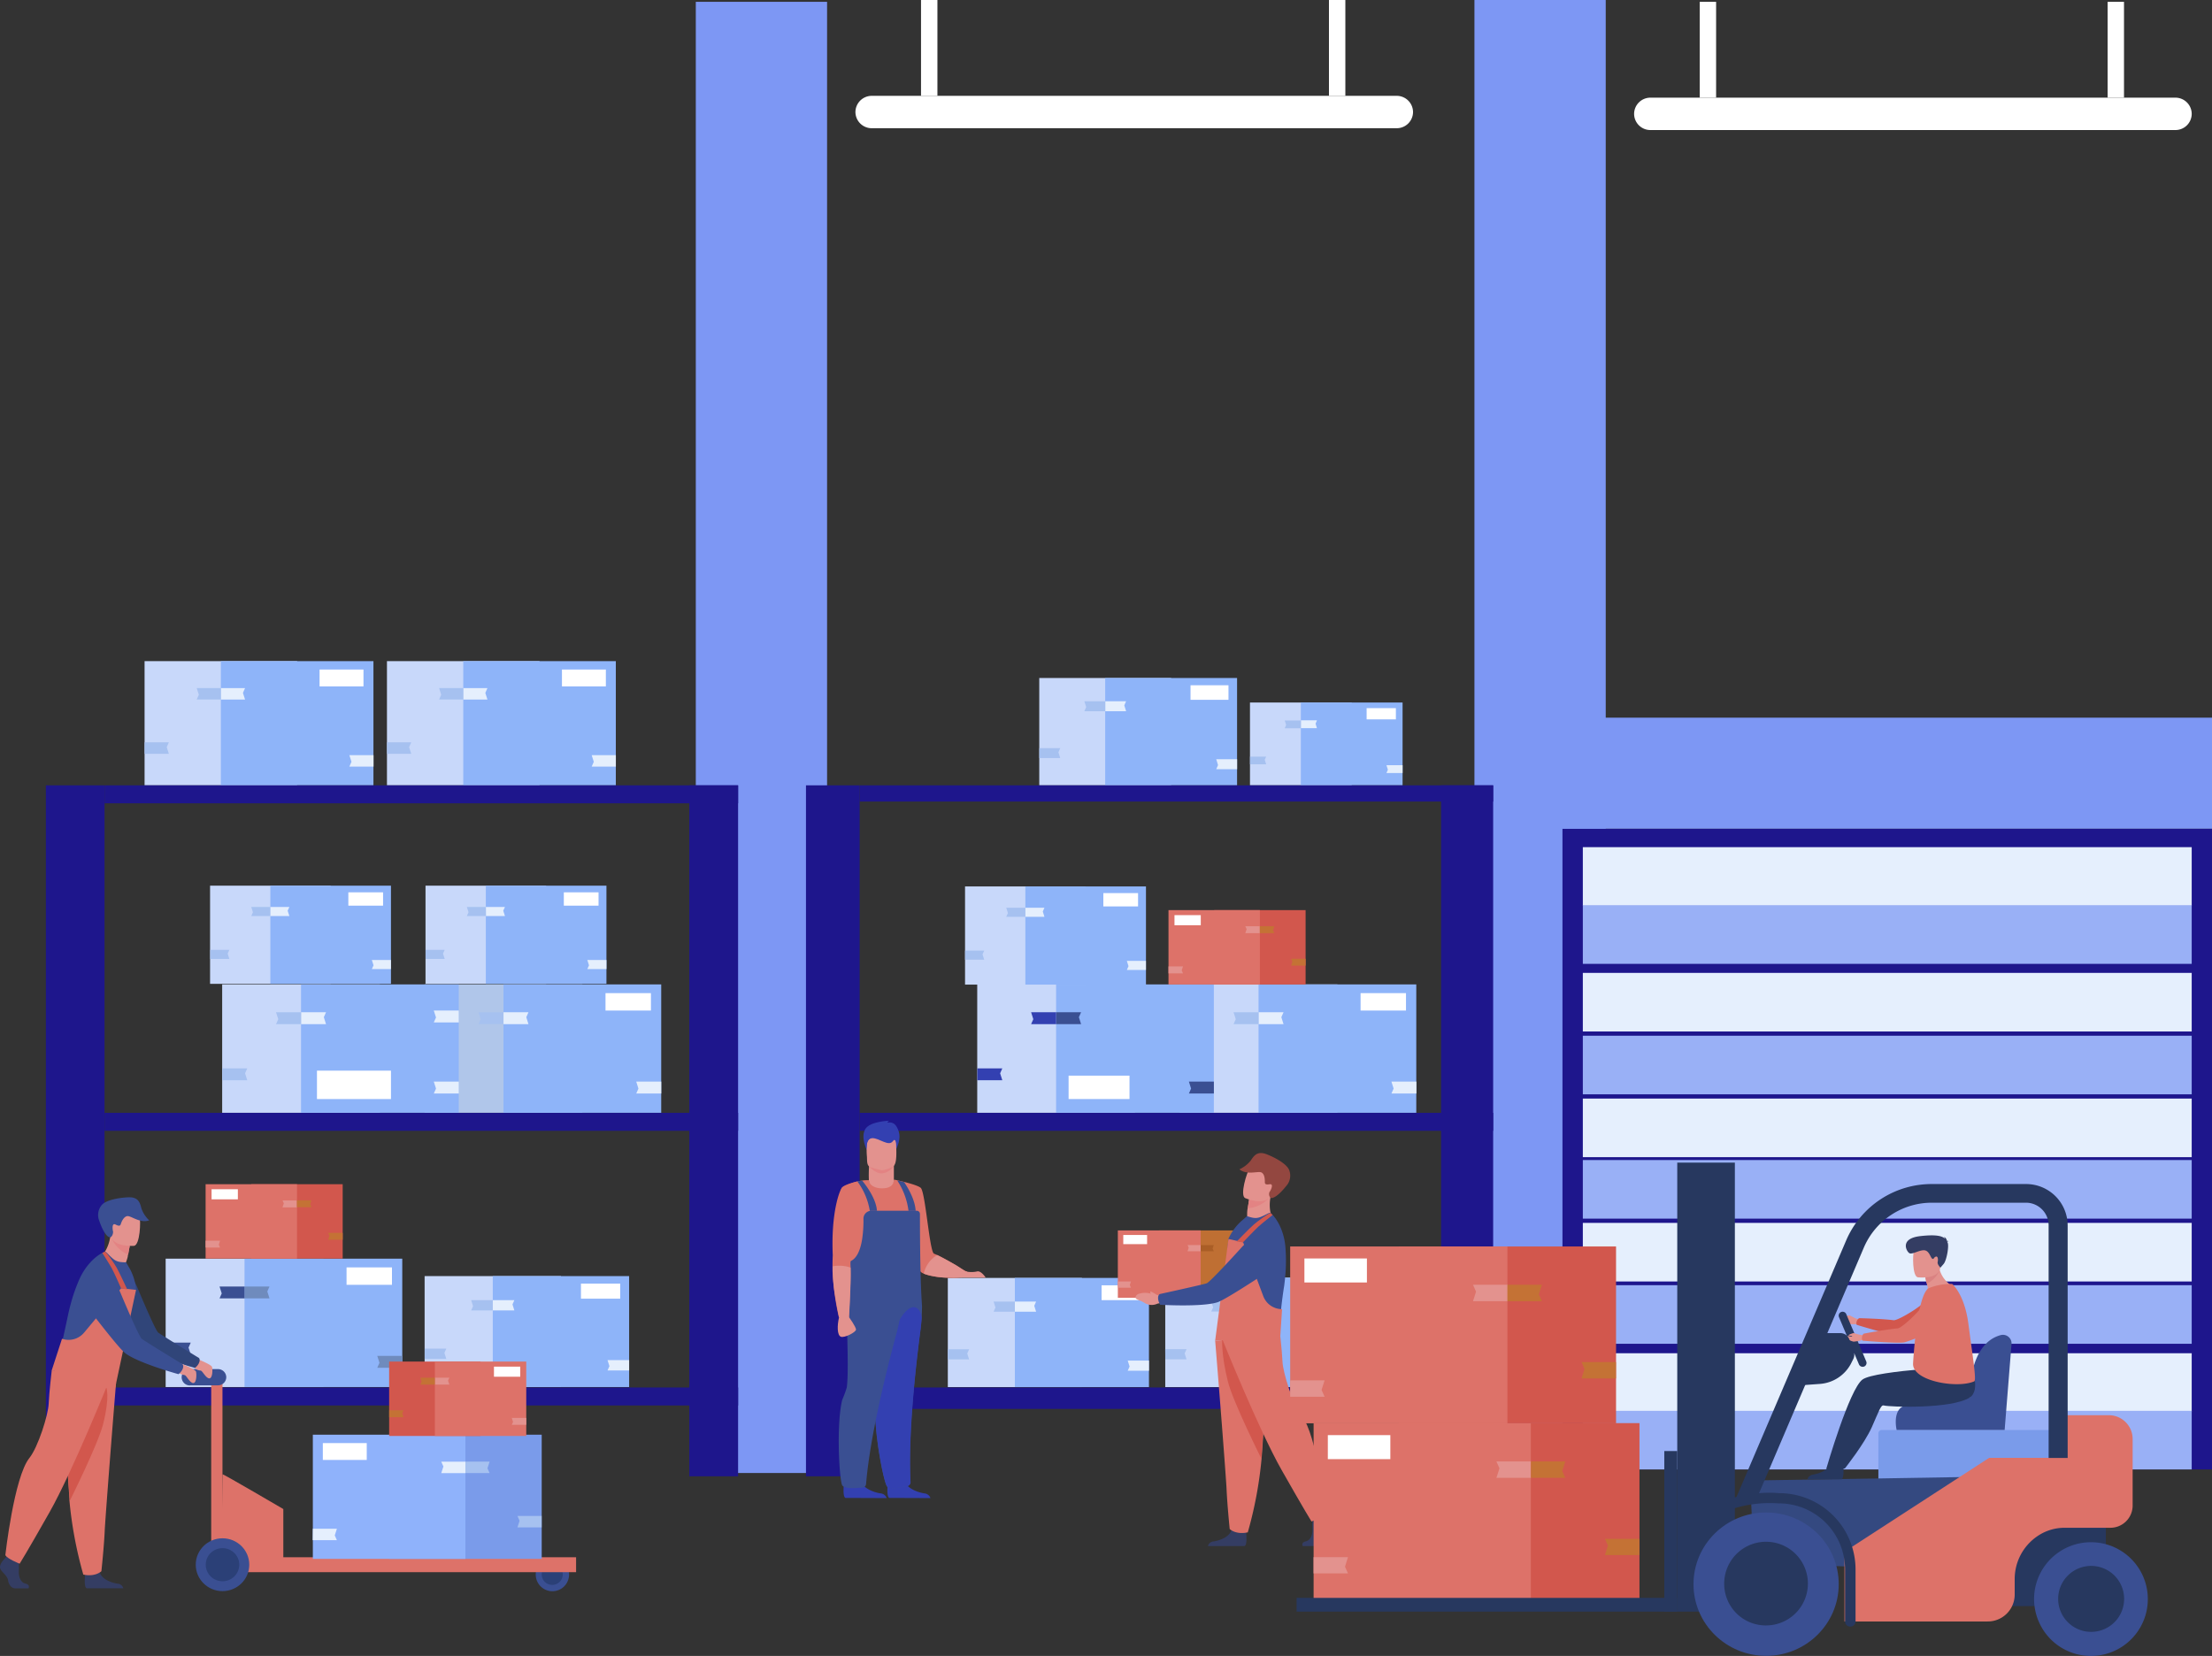 <svg id="_1" data-name=" 1" xmlns="http://www.w3.org/2000/svg" width="673.875" height="504.583" viewBox="0 0 673.875 504.583">
  <rect x="0" y="0" width="673.875" height="504.583" fill="#333333" stroke="none"/>
  <g id="Grupo_54583" data-name="Grupo 54583">
    <rect id="Rectángulo_29462" data-name="Rectángulo 29462" width="39.993" height="448.279" transform="translate(211.972 0.556)" fill="#7d97f4"/>
    <rect id="Rectángulo_29463" data-name="Rectángulo 29463" width="39.993" height="448.835" transform="translate(449.182 0)" fill="#7d97f4"/>
    <g id="Grupo_54547" data-name="Grupo 54547" transform="translate(117.884 201.455)">
      <rect id="Rectángulo_29465" data-name="Rectángulo 29465" width="46.48" height="37.841" fill="#c8d8fa"/>
      <rect id="Rectángulo_29466" data-name="Rectángulo 29466" width="46.48" height="37.841" transform="translate(23.245)" fill="#8eb4f9"/>
      <path id="Trazado_117938" data-name="Trazado 117938" d="M139.18,279.9h7.369l-.65-2.03.65-1.472H139.18Z" transform="translate(-139.15 -251.663)" fill="#a6c1f0"/>
      <path id="Trazado_117939" data-name="Trazado 117939" d="M162.05,263.612h7.369l-.65-2.03.65-1.452H162.05Z" transform="translate(-138.805 -251.908)" fill="#e5effd"/>
      <path id="Trazado_117940" data-name="Trazado 117940" d="M162.159,260.11H154.8l.639,2.03L154.8,263.6h7.359Z" transform="translate(-138.914 -251.908)" fill="#a6c1f0"/>
      <path id="Trazado_117941" data-name="Trazado 117941" d="M207.959,280.25H200.59l.65,2.03-.65,1.462h7.369Z" transform="translate(-138.225 -251.605)" fill="#e5effd"/>
      <rect id="Rectángulo_29467" data-name="Rectángulo 29467" width="13.379" height="5.136" transform="translate(53.311 2.558)" fill="#fff"/>
    </g>
    <g id="Grupo_54548" data-name="Grupo 54548" transform="translate(380.799 214.062)">
      <rect id="Rectángulo_29468" data-name="Rectángulo 29468" width="30.99" height="25.224" fill="#c8d8fa"/>
      <rect id="Rectángulo_29469" data-name="Rectángulo 29469" width="30.99" height="25.224" transform="translate(15.5)" fill="#8eb4f9"/>
      <path id="Trazado_117942" data-name="Trazado 117942" d="M415.33,283.035h4.913l-.436-1.38.436-.964H415.33Z" transform="translate(-415.31 -264.205)" fill="#a6c1f0"/>
      <path id="Trazado_117943" data-name="Trazado 117943" d="M430.58,272.175h4.9l-.416-1.36.426-1.015h-4.9Z" transform="translate(-415.08 -264.369)" fill="#e5effd"/>
      <path id="Trazado_117944" data-name="Trazado 117944" d="M430.653,269.84H425.74l.426,1.36-.426,1.015h4.913Z" transform="translate(-415.153 -264.369)" fill="#a6c1f0"/>
      <path id="Trazado_117945" data-name="Trazado 117945" d="M461.183,283.27H456.27l.436,1.37-.436,1.015h4.913Z" transform="translate(-414.693 -264.167)" fill="#e5effd"/>
      <rect id="Rectángulo_29470" data-name="Rectángulo 29470" width="8.912" height="3.421" transform="translate(35.537 1.715)" fill="#fff"/>
    </g>
    <g id="Grupo_54549" data-name="Grupo 54549" transform="translate(316.605 206.591)">
      <rect id="Rectángulo_29471" data-name="Rectángulo 29471" width="40.176" height="32.705" fill="#c8d8fa"/>
      <rect id="Rectángulo_29472" data-name="Rectángulo 29472" width="40.176" height="32.705" transform="translate(20.088)" fill="#8eb4f9"/>
      <path id="Trazado_117946" data-name="Trazado 117946" d="M348.31,281.175h6.364l-.558-1.766.558-1.259H348.31Z" transform="translate(-348.28 -256.773)" fill="#a6c1f0"/>
      <path id="Trazado_117947" data-name="Trazado 117947" d="M368.08,267.105h6.364l-.558-1.776.558-1.259H368.08Z" transform="translate(-347.982 -256.985)" fill="#e5effd"/>
      <path id="Trazado_117948" data-name="Trazado 117948" d="M368.174,264.07H361.81l.558,1.766-.558,1.269h6.364Z" transform="translate(-348.076 -256.985)" fill="#a6c1f0"/>
      <path id="Trazado_117949" data-name="Trazado 117949" d="M407.754,281.48H401.39l.558,1.766-.558,1.269h6.364Z" transform="translate(-347.48 -256.723)" fill="#e5effd"/>
      <rect id="Rectángulo_29473" data-name="Rectángulo 29473" width="11.562" height="4.436" transform="translate(46.084 2.213)" fill="#fff"/>
    </g>
    <g id="Grupo_54550" data-name="Grupo 54550" transform="translate(44.043 201.455)">
      <rect id="Rectángulo_29474" data-name="Rectángulo 29474" width="46.48" height="37.841" fill="#c8d8fa"/>
      <rect id="Rectángulo_29475" data-name="Rectángulo 29475" width="46.48" height="37.841" transform="translate(23.245)" fill="#8eb4f9"/>
      <path id="Trazado_117950" data-name="Trazado 117950" d="M58.31,279.9h7.369l-.65-2.03.65-1.472H58.31Z" transform="translate(-58.28 -251.663)" fill="#a6c1f0"/>
      <path id="Trazado_117951" data-name="Trazado 117951" d="M81.18,263.612h7.369l-.65-2.03.65-1.452H81.18Z" transform="translate(-57.935 -251.908)" fill="#e5effd"/>
      <path id="Trazado_117952" data-name="Trazado 117952" d="M81.289,260.11H73.92l.66,2.03-.66,1.462h7.369Z" transform="translate(-58.044 -251.908)" fill="#a6c1f0"/>
      <path id="Trazado_117953" data-name="Trazado 117953" d="M127.109,280.25H119.74l.65,2.03-.65,1.462h7.369Z" transform="translate(-57.354 -251.605)" fill="#e5effd"/>
      <rect id="Rectángulo_29476" data-name="Rectángulo 29476" width="13.379" height="5.136" transform="translate(53.311 2.558)" fill="#fff"/>
    </g>
    <rect id="Rectángulo_29477" data-name="Rectángulo 29477" width="197.876" height="195.236" transform="translate(475.998 252.513)" fill="#1e168c"/>
    <g id="Grupo_54551" data-name="Grupo 54551" transform="translate(482.201 258.137)">
      <rect id="Rectángulo_29478" data-name="Rectángulo 29478" width="185.492" height="17.855" fill="#e5effd"/>
      <rect id="Rectángulo_29479" data-name="Rectángulo 29479" width="185.492" height="17.855" transform="translate(0 38.309)" fill="#e5effd"/>
      <rect id="Rectángulo_29480" data-name="Rectángulo 29480" width="185.492" height="17.855" transform="translate(0 17.703)" fill="#99b0f6"/>
      <rect id="Rectángulo_29481" data-name="Rectángulo 29481" width="185.492" height="17.855" transform="translate(0 76.606)" fill="#e5effd"/>
      <rect id="Rectángulo_29482" data-name="Rectángulo 29482" width="185.492" height="17.855" transform="translate(0 57.457)" fill="#99b0f6"/>
      <rect id="Rectángulo_29483" data-name="Rectángulo 29483" width="185.492" height="17.855" transform="translate(0 114.487)" fill="#e5effd"/>
      <rect id="Rectángulo_29484" data-name="Rectángulo 29484" width="185.492" height="17.855" transform="translate(0 95.338)" fill="#99b0f6"/>
      <rect id="Rectángulo_29485" data-name="Rectángulo 29485" width="185.492" height="17.855" transform="translate(0 133.471)" fill="#99b0f6"/>
      <rect id="Rectángulo_29486" data-name="Rectángulo 29486" width="185.492" height="17.855" transform="translate(0 154.207)" fill="#e5effd"/>
      <rect id="Rectángulo_29487" data-name="Rectángulo 29487" width="185.492" height="17.855" transform="translate(0 171.757)" fill="#99b0f6"/>
    </g>
    <rect id="Rectángulo_29488" data-name="Rectángulo 29488" width="197.876" height="33.832" transform="translate(475.999 218.68)" fill="#7d97f4"/>
    <g id="Grupo_54559" data-name="Grupo 54559" transform="translate(13.976 239.296)">
      <rect id="Rectángulo_29489" data-name="Rectángulo 29489" width="17.875" height="210.544" fill="#1e168c"/>
      <rect id="Rectángulo_29490" data-name="Rectángulo 29490" width="14.861" height="210.544" transform="translate(196.019)" fill="#1e168c"/>
      <rect id="Rectángulo_29491" data-name="Rectángulo 29491" width="193.004" height="5.481" transform="translate(17.885)" fill="#1e168c"/>
      <rect id="Rectángulo_29492" data-name="Rectángulo 29492" width="193.004" height="5.481" transform="translate(17.885 99.791)" fill="#1e168c"/>
      <rect id="Rectángulo_29493" data-name="Rectángulo 29493" width="193.004" height="5.481" transform="translate(17.885 183.483)" fill="#1e168c"/>
      <g id="Grupo_54552" data-name="Grupo 54552" transform="translate(115.382 60.66)">
        <rect id="Rectángulo_29494" data-name="Rectángulo 29494" width="48.053" height="39.12" fill="#b0c6ea"/>
        <rect id="Rectángulo_29495" data-name="Rectángulo 29495" width="48.053" height="39.12" transform="translate(24.027)" fill="#8eb4f9"/>
        <path id="Trazado_117954" data-name="Trazado 117954" d="M142.35,377.894h7.623l-.67-2.111.67-1.512H142.35Z" transform="translate(-142.33 -348.69)" fill="#a6c1f0"/>
        <path id="Trazado_117955" data-name="Trazado 117955" d="M166,361.054h7.613l-.67-2.121.67-1.5H166Z" transform="translate(-141.973 -348.944)" fill="#e5effd"/>
        <path id="Trazado_117956" data-name="Trazado 117956" d="M166.113,357.43H158.5l.67,2.111-.67,1.512h7.613Z" transform="translate(-142.086 -348.944)" fill="#a6c1f0"/>
        <path id="Trazado_117957" data-name="Trazado 117957" d="M213.463,378.25H205.84l.67,2.121-.67,1.512h7.623Z" transform="translate(-141.373 -348.631)" fill="#e5effd"/>
        <rect id="Rectángulo_29496" data-name="Rectángulo 29496" width="13.835" height="5.309" transform="translate(55.108 2.659)" fill="#fff"/>
      </g>
      <g id="Grupo_54553" data-name="Grupo 54553" transform="translate(53.707 60.66)">
        <rect id="Rectángulo_29497" data-name="Rectángulo 29497" width="48.053" height="39.12" fill="#c8d8fa"/>
        <rect id="Rectángulo_29498" data-name="Rectángulo 29498" width="48.053" height="39.12" transform="translate(24.027)" fill="#8eb4f9"/>
        <path id="Trazado_117958" data-name="Trazado 117958" d="M81.6,377.894h7.613l-.67-2.111.67-1.512H81.6Z" transform="translate(-81.57 -348.69)" fill="#a6c1f0"/>
        <path id="Trazado_117959" data-name="Trazado 117959" d="M105.24,361.054h7.613l-.67-2.121.67-1.5H105.24Z" transform="translate(-81.213 -348.944)" fill="#e5effd"/>
        <path id="Trazado_117960" data-name="Trazado 117960" d="M105.353,357.43H97.74l.67,2.111-.67,1.512h7.613Z" transform="translate(-81.326 -348.944)" fill="#a6c1f0"/>
        <path id="Trazado_117961" data-name="Trazado 117961" d="M152.7,378.25H145.08l.68,2.121-.68,1.512H152.7Z" transform="translate(-80.613 -348.631)" fill="#e5effd"/>
        <path id="Trazado_117962" data-name="Trazado 117962" d="M152.7,356.92H145.08l.68,2.111-.68,1.512H152.7Z" transform="translate(-80.613 -348.952)" fill="#e5effd"/>
        <rect id="Rectángulo_29499" data-name="Rectángulo 29499" width="22.545" height="8.658" transform="translate(28.878 26.28)" fill="#fff"/>
      </g>
      <g id="Grupo_54554" data-name="Grupo 54554" transform="translate(115.382 149.539)">
        <rect id="Rectángulo_29500" data-name="Rectángulo 29500" width="41.536" height="33.812" fill="#c8d8fa"/>
        <rect id="Rectángulo_29501" data-name="Rectángulo 29501" width="41.536" height="33.812" transform="translate(20.768)" fill="#8eb4f9"/>
        <path id="Trazado_117963" data-name="Trazado 117963" d="M142.35,461.547h6.588l-.579-1.837.579-1.3H142.35Z" transform="translate(-142.33 -436.302)" fill="#a6c1f0"/>
        <path id="Trazado_117964" data-name="Trazado 117964" d="M162.79,446.987h6.578l-.579-1.827.579-1.309H162.79Z" transform="translate(-142.022 -436.521)" fill="#e5effd"/>
        <path id="Trazado_117965" data-name="Trazado 117965" d="M162.888,443.85H156.3l.579,1.837-.579,1.3h6.588Z" transform="translate(-142.12 -436.521)" fill="#a6c1f0"/>
        <path id="Trazado_117966" data-name="Trazado 117966" d="M203.808,461.86H197.22l.589,1.827L197.22,465h6.588Z" transform="translate(-141.503 -436.25)" fill="#e5effd"/>
        <rect id="Rectángulo_29502" data-name="Rectángulo 29502" width="11.957" height="4.588" transform="translate(47.627 2.294)" fill="#fff"/>
      </g>
      <g id="Grupo_54555" data-name="Grupo 54555" transform="translate(36.491 144.23)">
        <rect id="Rectángulo_29503" data-name="Rectángulo 29503" width="48.053" height="39.12" fill="#c8d8fa"/>
        <rect id="Rectángulo_29504" data-name="Rectángulo 29504" width="48.053" height="39.12" transform="translate(24.027)" fill="#8eb4f9"/>
        <path id="Trazado_117967" data-name="Trazado 117967" d="M64.63,460.224h7.623l-.67-2.111.67-1.512H64.63Z" transform="translate(-64.61 -431.02)" fill="#3a4f92"/>
        <path id="Trazado_117968" data-name="Trazado 117968" d="M88.28,443.384h7.613l-.67-2.121.67-1.5H88.28Z" transform="translate(-64.254 -431.274)" fill="#6f8bbd"/>
        <path id="Trazado_117969" data-name="Trazado 117969" d="M88.393,439.76H80.78l.67,2.111-.67,1.512h7.613Z" transform="translate(-64.366 -431.274)" fill="#3a4f92"/>
        <path id="Trazado_117970" data-name="Trazado 117970" d="M135.743,460.58H128.12l.67,2.121-.67,1.512h7.623Z" transform="translate(-63.653 -430.961)" fill="#6f8bbd"/>
        <rect id="Rectángulo_29505" data-name="Rectángulo 29505" width="13.835" height="5.309" transform="translate(55.108 2.659)" fill="#fff"/>
      </g>
      <g id="Grupo_54556" data-name="Grupo 54556" transform="translate(50.022 30.574)">
        <rect id="Rectángulo_29506" data-name="Rectángulo 29506" width="36.745" height="29.914" fill="#c8d8fa"/>
        <rect id="Rectángulo_29507" data-name="Rectángulo 29507" width="36.745" height="29.914" transform="translate(18.362)" fill="#8eb4f9"/>
        <path id="Trazado_117971" data-name="Trazado 117971" d="M78,341.461h5.816l-.518-1.614.518-1.157H78Z" transform="translate(-77.939 -319.14)" fill="#a6c1f0"/>
        <path id="Trazado_117972" data-name="Trazado 117972" d="M96,328.591h5.826l-.518-1.624.518-1.147H96Z" transform="translate(-77.668 -319.334)" fill="#e5effd"/>
        <path id="Trazado_117973" data-name="Trazado 117973" d="M96.086,325.82H90.3l.508,1.614-.508,1.157h5.786Z" transform="translate(-77.754 -319.334)" fill="#a6c1f0"/>
        <path id="Trazado_117974" data-name="Trazado 117974" d="M132.316,341.74H126.49l.518,1.624-.518,1.147h5.826Z" transform="translate(-77.209 -319.094)" fill="#e5effd"/>
        <rect id="Rectángulo_29508" data-name="Rectángulo 29508" width="10.577" height="4.06" transform="translate(42.125 2.03)" fill="#fff"/>
      </g>
      <g id="Grupo_54557" data-name="Grupo 54557" transform="translate(115.656 30.574)">
        <rect id="Rectángulo_29509" data-name="Rectángulo 29509" width="36.745" height="29.914" fill="#c8d8fa"/>
        <rect id="Rectángulo_29510" data-name="Rectángulo 29510" width="36.745" height="29.914" transform="translate(18.373)" fill="#8eb4f9"/>
        <path id="Trazado_117975" data-name="Trazado 117975" d="M142.62,341.461h5.826l-.518-1.614.518-1.157H142.62Z" transform="translate(-142.6 -319.14)" fill="#a6c1f0"/>
        <path id="Trazado_117976" data-name="Trazado 117976" d="M160.7,328.591h5.826l-.518-1.624.518-1.147H160.7Z" transform="translate(-142.327 -319.334)" fill="#e5effd"/>
        <path id="Trazado_117977" data-name="Trazado 117977" d="M160.786,325.82H155l.518,1.614L155,328.591h5.826Z" transform="translate(-142.413 -319.334)" fill="#a6c1f0"/>
        <path id="Trazado_117978" data-name="Trazado 117978" d="M196.986,341.74H191.16l.518,1.624-.518,1.147h5.826Z" transform="translate(-141.869 -319.094)" fill="#e5effd"/>
        <rect id="Rectángulo_29511" data-name="Rectángulo 29511" width="10.577" height="4.06" transform="translate(42.135 2.03)" fill="#fff"/>
      </g>
      <g id="Grupo_54558" data-name="Grupo 54558" transform="translate(48.662 121.543)">
        <rect id="Rectángulo_29512" data-name="Rectángulo 29512" width="27.843" height="22.666" transform="translate(13.916)" fill="#d2574d"/>
        <rect id="Rectángulo_29513" data-name="Rectángulo 29513" width="27.843" height="22.666" fill="#dd7269"/>
        <path id="Trazado_117979" data-name="Trazado 117979" d="M117.8,425.751H113.39l.386-1.228-.386-.873H117.8Z" transform="translate(-76.046 -408.83)" fill="#c47235"/>
        <path id="Trazado_117980" data-name="Trazado 117980" d="M104.065,416.031H99.68l.4-1.228-.4-.873h4.385Z" transform="translate(-76.252 -408.977)" fill="#e3928e"/>
        <path id="Trazado_117981" data-name="Trazado 117981" d="M104,413.89h4.416l-.355,1.228.4.873H104Z" transform="translate(-76.187 -408.977)" fill="#c47235"/>
        <path id="Trazado_117982" data-name="Trazado 117982" d="M76.6,426h4.405l-.386,1.218.386.883H76.6Z" transform="translate(-76.6 -408.795)" fill="#e3928e"/>
        <rect id="Rectángulo_29514" data-name="Rectángulo 29514" width="8.009" height="3.076" transform="translate(1.817 1.533)" fill="#fff"/>
      </g>
    </g>
    <g id="Grupo_54566" data-name="Grupo 54566" transform="translate(245.536 239.296)">
      <rect id="Rectángulo_29517" data-name="Rectángulo 29517" width="16.353" height="210.544" fill="#1e168c"/>
      <rect id="Rectángulo_29518" data-name="Rectángulo 29518" width="15.865" height="210.544" transform="translate(193.481)" fill="#1e168c"/>
      <rect id="Rectángulo_29519" data-name="Rectángulo 29519" width="193.004" height="4.943" transform="translate(16.353)" fill="#1e168c"/>
      <rect id="Rectángulo_29520" data-name="Rectángulo 29520" width="193.004" height="5.481" transform="translate(16.353 99.791)" fill="#1e168c"/>
      <rect id="Rectángulo_29521" data-name="Rectángulo 29521" width="193.004" height="6.527" transform="translate(16.353 183.483)" fill="#1e168c"/>
      <g id="Grupo_54560" data-name="Grupo 54560" transform="translate(113.849 60.66)">
        <rect id="Rectángulo_29522" data-name="Rectángulo 29522" width="48.053" height="39.12" fill="#c8d8fa"/>
        <rect id="Rectángulo_29523" data-name="Rectángulo 29523" width="48.053" height="39.12" transform="translate(24.026)" fill="#8eb4f9"/>
        <path id="Trazado_117983" data-name="Trazado 117983" d="M391,377.894h7.613l-.67-2.111.67-1.512H391Z" transform="translate(-390.949 -348.69)" fill="#a6c1f0"/>
        <path id="Trazado_117984" data-name="Trazado 117984" d="M414.62,361.054h7.613l-.67-2.121.67-1.5H414.62Z" transform="translate(-390.594 -348.944)" fill="#e5effd"/>
        <path id="Trazado_117985" data-name="Trazado 117985" d="M414.733,357.43H407.12l.67,2.111-.67,1.512h7.613Z" transform="translate(-390.706 -348.944)" fill="#a6c1f0"/>
        <path id="Trazado_117986" data-name="Trazado 117986" d="M462.113,378.25H454.5l.67,2.121-.67,1.512h7.613Z" transform="translate(-389.993 -348.631)" fill="#e5effd"/>
        <rect id="Rectángulo_29524" data-name="Rectángulo 29524" width="13.835" height="5.309" transform="translate(55.108 2.659)" fill="#fff"/>
      </g>
      <g id="Grupo_54561" data-name="Grupo 54561" transform="translate(52.174 60.66)">
        <rect id="Rectángulo_29525" data-name="Rectángulo 29525" width="48.053" height="39.12" fill="#c8d8fa"/>
        <rect id="Rectángulo_29526" data-name="Rectángulo 29526" width="48.053" height="39.12" transform="translate(24.026)" fill="#8eb4f9"/>
        <path id="Trazado_117987" data-name="Trazado 117987" d="M330.22,377.894h7.613l-.67-2.111.67-1.512H330.22Z" transform="translate(-330.19 -348.69)" fill="#3340b1"/>
        <path id="Trazado_117988" data-name="Trazado 117988" d="M353.86,361.054h7.613l-.67-2.121.67-1.5H353.86Z" transform="translate(-329.834 -348.944)" fill="#3a4f92"/>
        <path id="Trazado_117989" data-name="Trazado 117989" d="M353.973,357.43H346.36l.67,2.111-.67,1.512h7.613Z" transform="translate(-329.946 -348.944)" fill="#3340b1"/>
        <path id="Trazado_117990" data-name="Trazado 117990" d="M401.323,378.25H393.71l.67,2.121-.67,1.512h7.613Z" transform="translate(-329.233 -348.631)" fill="#3a4f92"/>
        <rect id="Rectángulo_29527" data-name="Rectángulo 29527" width="18.555" height="7.126" transform="translate(27.833 27.803)" fill="#fff"/>
      </g>
      <g id="Grupo_54562" data-name="Grupo 54562" transform="translate(43.211 150.097)">
        <rect id="Rectángulo_29528" data-name="Rectángulo 29528" width="40.856" height="33.264" fill="#c8d8fa"/>
        <rect id="Rectángulo_29529" data-name="Rectángulo 29529" width="40.856" height="33.264" transform="translate(20.423)" fill="#8eb4f9"/>
        <path id="Trazado_117991" data-name="Trazado 117991" d="M321.38,461.686h6.476l-.579-1.8.579-1.289H321.38Z" transform="translate(-321.36 -436.857)" fill="#a6c1f0"/>
        <path id="Trazado_117992" data-name="Trazado 117992" d="M341.48,447.366h6.476l-.568-1.8.568-1.289H341.48Z" transform="translate(-321.057 -437.073)" fill="#e5effd"/>
        <path id="Trazado_117993" data-name="Trazado 117993" d="M341.576,444.28H335.1l.568,1.8-.568,1.289h6.476Z" transform="translate(-321.153 -437.073)" fill="#a6c1f0"/>
        <path id="Trazado_117994" data-name="Trazado 117994" d="M381.826,462H375.35l.579,1.8-.579,1.289h6.476Z" transform="translate(-320.547 -436.806)" fill="#e5effd"/>
        <rect id="Rectángulo_29530" data-name="Rectángulo 29530" width="11.754" height="4.517" transform="translate(46.845 2.253)" fill="#fff"/>
      </g>
      <g id="Grupo_54563" data-name="Grupo 54563" transform="translate(109.444 150.016)">
        <rect id="Rectángulo_29531" data-name="Rectángulo 29531" width="40.958" height="33.345" transform="translate(0.01)" fill="#c8d8fa"/>
        <rect id="Rectángulo_29532" data-name="Rectángulo 29532" width="40.958" height="33.345" transform="translate(20.484)" fill="#8eb4f9"/>
        <path id="Trazado_117995" data-name="Trazado 117995" d="M386.64,461.666H393.1l-.568-1.807.568-1.289H386.61Z" transform="translate(-386.61 -436.777)" fill="#a6c1f0"/>
        <path id="Trazado_117996" data-name="Trazado 117996" d="M406.79,447.306h6.486l-.568-1.8.568-1.3H406.79Z" transform="translate(-386.306 -436.993)" fill="#e5effd"/>
        <path id="Trazado_117997" data-name="Trazado 117997" d="M406.886,444.22h-6.5l.619,1.807-.579,1.289h6.5Z" transform="translate(-386.402 -436.993)" fill="#a6c1f0"/>
        <path id="Trazado_117998" data-name="Trazado 117998" d="M447.236,462h-6.5l.579,1.8-.579,1.289h6.5Z" transform="translate(-385.795 -436.725)" fill="#e5effd"/>
        <rect id="Rectángulo_29533" data-name="Rectángulo 29533" width="11.785" height="4.527" transform="translate(46.977 2.264)" fill="#fff"/>
      </g>
      <g id="Grupo_54564" data-name="Grupo 54564" transform="translate(48.459 30.807)">
        <rect id="Rectángulo_29534" data-name="Rectángulo 29534" width="36.745" height="29.914" fill="#c8d8fa"/>
        <rect id="Rectángulo_29535" data-name="Rectángulo 29535" width="36.745" height="29.914" transform="translate(18.373)" fill="#8eb4f9"/>
        <path id="Trazado_117999" data-name="Trazado 117999" d="M326.55,341.691h5.826l-.518-1.614.518-1.157H326.55Z" transform="translate(-326.53 -319.37)" fill="#a6c1f0"/>
        <path id="Trazado_118000" data-name="Trazado 118000" d="M344.63,328.821h5.816l-.508-1.614.508-1.157H344.63Z" transform="translate(-326.257 -319.564)" fill="#e5effd"/>
        <path id="Trazado_118001" data-name="Trazado 118001" d="M344.716,326.05H338.89l.518,1.614-.518,1.157h5.826Z" transform="translate(-326.344 -319.564)" fill="#a6c1f0"/>
        <path id="Trazado_118002" data-name="Trazado 118002" d="M380.906,342H375.09l.508,1.614-.508,1.157h5.816Z" transform="translate(-325.799 -319.324)" fill="#e5effd"/>
        <rect id="Rectángulo_29536" data-name="Rectángulo 29536" width="10.577" height="4.06" transform="translate(42.135 2.03)" fill="#fff"/>
      </g>
      <g id="Grupo_54565" data-name="Grupo 54565" transform="translate(110.439 38.024)">
        <rect id="Rectángulo_29537" data-name="Rectángulo 29537" width="27.843" height="22.666" transform="translate(13.927)" fill="#d2574d"/>
        <rect id="Rectángulo_29538" data-name="Rectángulo 29538" width="27.843" height="22.666" fill="#dd7269"/>
        <path id="Trazado_118003" data-name="Trazado 118003" d="M428.8,343.461H424.38l.4-1.218-.4-.873H428.8Z" transform="translate(-387.036 -326.55)" fill="#c47235"/>
        <path id="Trazado_118004" data-name="Trazado 118004" d="M415.066,333.711H410.65l.4-1.228-.4-.873h4.416Z" transform="translate(-387.243 -326.697)" fill="#e3928e"/>
        <path id="Trazado_118005" data-name="Trazado 118005" d="M415,331.61h4.405l-.386,1.218.386.883H415Z" transform="translate(-387.177 -326.697)" fill="#c47235"/>
        <path id="Trazado_118006" data-name="Trazado 118006" d="M387.59,343.67h4.416l-.386,1.228.386.883H387.59Z" transform="translate(-387.59 -326.515)" fill="#e3928e"/>
        <rect id="Rectángulo_29539" data-name="Rectángulo 29539" width="8.009" height="3.076" transform="translate(1.827 1.533)" fill="#fff"/>
      </g>
    </g>
    <g id="P297LW" transform="translate(253.616 341.493)">
      <g id="Grupo_54567" data-name="Grupo 54567">
        <path id="Trazado_118007" data-name="Trazado 118007" d="M291.834,398.821s-1.868-3.9-.4-6.293,7.278-2.538,7.278-2.538-.508.274-.528.518,1.665-.65,2.832,1.38,1.106,3.908-.132,6.71S291.834,398.821,291.834,398.821Z" transform="translate(-281.438 -389.99)" fill="#3340b1"/>
        <path id="Trazado_118008" data-name="Trazado 118008" d="M320.941,437.442a33.245,33.245,0,0,1-9.775-.477,11.167,11.167,0,0,1-1.979-.609,3.045,3.045,0,0,1-1.441-1.076,38.9,38.9,0,0,1-2.03-5.908C303.37,421.2,300,407.65,300,407.65s6.74,1.36,8.171,2.517,2.69,19.581,4.06,20.068c.2.071.538.223,1.015.436h.071l.873.436c2.781,1.411,6.831,4.06,7.867,4.527S322.575,437.077,320.941,437.442Z" transform="translate(-281.301 -389.724)" fill="#dd7269"/>
        <path id="Trazado_118009" data-name="Trazado 118009" d="M308.228,418.154a4.772,4.772,0,0,0-.091-.934c-.873-4.72-7.785-9.45-7.907-9.45h0c0,.721-1.147,2.03-2.923,2.162-2.1.142-4.679-.893-4.679-2.091,0,0-1.2,0-1.594.051a17.094,17.094,0,0,0-6.476,2.162c-1.36,1.015.558,7.461,1.756,12.018a17.651,17.651,0,0,1,.822,4.233c0,.335-.345,5.014-.629,9.257-.233,3.492-.436,6.689-.447,6.882,0,.4,2.03,1.786,5.339,2.832a24.265,24.265,0,0,0,2.659.67,28.482,28.482,0,0,0,5.8.568,12.413,12.413,0,0,0,1.969-.1C306.614,445.946,308.259,440.546,308.228,418.154Z" transform="translate(-281.54 -389.722)" fill="#dd7269"/>
        <path id="Trazado_118010" data-name="Trazado 118010" d="M320.816,437.1c-.173,0-.386.061-.68.1a35.4,35.4,0,0,1-4.06,0,22.949,22.949,0,0,1-7.106-1.218,8.831,8.831,0,0,1,4.06-5.654c1.228.6,3.187,1.614,4.943,2.6h0c1.878,1.015,3.228,2.172,3.8,2.345C322.785,435.629,322.44,436.745,320.816,437.1Z" transform="translate(-281.166 -389.382)" fill="#e3928e"/>
        <path id="Trazado_118011" data-name="Trazado 118011" d="M292.49,407.7a39.064,39.064,0,0,1,.233-5.867l7.39,1.188v4.7h0s.193,2.3-2.67,2.639S292.409,409.473,292.49,407.7Z" transform="translate(-281.414 -389.812)" fill="#e3928e"/>
        <path id="Trazado_118012" data-name="Trazado 118012" d="M298.6,503.317c-.934-.558-.386-4.75-.386-4.75s4.365-3.421,4.943-.792,4.121,3.827,6.09,4.152a2.182,2.182,0,0,1,1.939,1.441Z" transform="translate(-281.33 -388.382)" fill="#3340b1"/>
        <path id="Trazado_118013" data-name="Trazado 118013" d="M285.438,503.317c-.934-.558-.386-4.75-.386-4.75s4.365-3.421,4.954-.792,4.111,3.827,6.09,4.152a2.182,2.182,0,0,1,1.939,1.441Z" transform="translate(-281.528 -388.382)" fill="#3340b1"/>
        <path id="Trazado_118014" data-name="Trazado 118014" d="M286,442.275c0,.4,1.979,1.787,5.339,2.842l.832.244h0c.315,3.624,1.157,8.74,1.929,13.683h0c.2,1.289.386,2.558.568,3.786a76.434,76.434,0,0,1,.853,8.344h0a36.843,36.843,0,0,1-.883,3.979c0,.335-.071.711-.091,1.086a41.481,41.481,0,0,0,.071,5.268c.548,8.395,2.791,19.154,3.593,19.611,1.594.914,4.5,0,5.979-.213a1.218,1.218,0,0,0,1.066-1.218c-.721-13.947,1.35-33.375,2.893-45.312l.122-.914c.183-1.411.3-2.72.386-3.908s.1-2.03.122-2.8v-.731c0-.741-.6-5.644-.629-28.056h0a.954.954,0,0,0-.954-.944H293.349a2.4,2.4,0,0,0-2.406,2.385h0a38.3,38.3,0,0,1-.416,6.375c-.508,3.116-1.614,6.019-3.878,6.72h0l-.162.386h0c0,.568-.051,1.137-.071,1.726v.355a.68.68,0,0,0,0,.2v.964a3.28,3.28,0,0,1,0,.467,5.7,5.7,0,0,1-.051.924,1.44,1.44,0,0,1,0,.294c0,.406-.051.8-.081,1.218v1.046a1.9,1.9,0,0,1-.051.518,8.575,8.575,0,0,0-.233,1.675Z" transform="translate(-281.512 -389.583)" fill="#3a4f92"/>
        <path id="Trazado_118015" data-name="Trazado 118015" d="M294.532,481.1c.548,8.395,2.8,19.154,3.6,19.611,1.594.914,4.487,0,5.969-.213a1.208,1.208,0,0,0,1.066-1.218c-.711-13.947,1.36-33.365,2.9-45.312l.122-.914c.183-1.411.3-2.72.386-3.908-.741-4.73-4.893-4.984-8.658,4.8.467,3.248-4.487,14.607-4.487,16.8h0a34.083,34.083,0,0,1-.883,3.979c0,.335-.071.711-.091,1.1a42.949,42.949,0,0,0,.071,5.238Z" transform="translate(-281.385 -389.147)" fill="#3340b1"/>
        <path id="Trazado_118016" data-name="Trazado 118016" d="M285.917,470.467a34.009,34.009,0,0,1-1.4,3.827c-1.908,7.562-.853,25.488.091,26.2,1.462,1.117,4.456.589,5.948.568a1.218,1.218,0,0,0,1.218-1.066c1.177-14.282,6.029-33.893,9.136-45.434a53.245,53.245,0,0,0,1.8-10.09s-14.576-8.821-16.15-4.009C285.155,444.725,286.8,462.986,285.917,470.467Z" transform="translate(-281.55 -389.251)" fill="#3a4f92"/>
        <path id="Trazado_118017" data-name="Trazado 118017" d="M290.461,407.93s4.3,4.943,4.548,9.257h-2.182a20.392,20.392,0,0,0-3.786-8.963Z" transform="translate(-281.466 -389.72)" fill="#3a4f92"/>
        <path id="Trazado_118018" data-name="Trazado 118018" d="M301,407.92a21.641,21.641,0,0,1,3.441,9.268h2.182c-.183-3.39-2.314-6.994-3.512-8.76h0A20.824,20.824,0,0,0,301,407.92Z" transform="translate(-281.286 -389.72)" fill="#3a4f92"/>
        <path id="Trazado_118019" data-name="Trazado 118019" d="M287.082,434.449c.112,5.075-.528,15.145-.528,15.145h-3.045a80.186,80.186,0,0,1-1.929-14.14v-1.37c0-2.121.081-3.35.081-3.35-.579-12.871,2.03-19.763,2.852-20.7s4.578-1.817,4.578-1.817a50.354,50.354,0,0,1,1.746,6.415c.5,2.862-3.969,14.881-3.786,18.992A7.238,7.238,0,0,1,287.082,434.449Z" transform="translate(-281.578 -389.715)" fill="#dd7269"/>
        <path id="Trazado_118020" data-name="Trazado 118020" d="M286.949,442.453c-.142,3.644-.335,6.75-.335,6.75h-3.045c-.528-2.527-.914-4.74-1.218-6.628a53.019,53.019,0,0,1-.721-7.491V433.7a10.7,10.7,0,0,1,5.451.386C287.172,436.332,287.081,439.56,286.949,442.453Z" transform="translate(-281.577 -389.334)" fill="#e3928e"/>
        <path id="Trazado_118021" data-name="Trazado 118021" d="M288.723,452.743c0,.812-3.573,2.67-4.659,2.182s-1.127-3.319-.508-5.938,3.045,0,3.045,0S288.682,451.9,288.723,452.743Z" transform="translate(-281.555 -389.119)" fill="#e3928e"/>
        <path id="Trazado_118022" data-name="Trazado 118022" d="M327.674,437.129H320l1.715-1.878a8.059,8.059,0,0,0,3.268,0C326.253,434.855,327.674,437.129,327.674,437.129Z" transform="translate(-281 -389.309)" fill="#e3928e"/>
        <path id="Trazado_118023" data-name="Trazado 118023" d="M292.55,403.7s1.837,2.132,3.786,2.142a4.771,4.771,0,0,0,3.766-2.314Z" transform="translate(-281.413 -389.786)" fill="#e38383"/>
        <path id="Trazado_118024" data-name="Trazado 118024" d="M299.92,403.846a10.059,10.059,0,0,1-3.431,1.177,26.874,26.874,0,0,1-3.695-1.015c-.883-.528-.822-1.594-.873-3.045a21.712,21.712,0,0,1,0-4.141c.233-1.208,1.015-1.9,3.177-2.091,4-.335,5.664.65,5.735,1.969v1.015C301.006,401.8,300.681,403.258,299.92,403.846Z" transform="translate(-281.424 -389.92)" fill="#e3928e"/>
        <path id="Trazado_118025" data-name="Trazado 118025" d="M291.829,398.778s-.335-3.522,1.776-3.522,4.933,2.649,6.192.954,1.086,2.335,1.086,2.335l.132-5.41-8.12-.3-1.7,1.249Z" transform="translate(-281.433 -389.947)" fill="#3340b1"/>
      </g>
    </g>
    <g id="Grupo_54569" data-name="Grupo 54569" transform="translate(260.599)">
      <path id="Trazado_118027" data-name="Trazado 118027" d="M458.026,62.666H298.154a4.964,4.964,0,0,1-5-4.933h0a4.974,4.974,0,0,1,5-4.933H458.026a4.974,4.974,0,0,1,5,4.933h0a4.964,4.964,0,0,1-5,4.933Z" transform="translate(-293.15 -23.597)" fill="#fff"/>
      <rect id="Rectángulo_29544" data-name="Rectángulo 29544" width="4.994" height="29.203" transform="translate(19.987)" fill="#fff"/>
      <rect id="Rectángulo_29545" data-name="Rectángulo 29545" width="4.994" height="29.203" transform="translate(144.261)" fill="#fff"/>
    </g>
    <g id="Grupo_54570" data-name="Grupo 54570" transform="translate(497.823 0.556)">
      <path id="Trazado_118028" data-name="Trazado 118028" d="M698.727,62.666H538.844a4.953,4.953,0,0,1-4.994-4.933h0a4.964,4.964,0,0,1,4.994-4.933H698.727a4.964,4.964,0,0,1,4.994,4.933h0a4.954,4.954,0,0,1-4.994,4.933Z" transform="translate(-533.85 -23.597)" fill="#fff"/>
      <rect id="Rectángulo_29546" data-name="Rectángulo 29546" width="4.994" height="29.203" transform="translate(19.987)" fill="#fff"/>
      <rect id="Rectángulo_29547" data-name="Rectángulo 29547" width="4.994" height="29.203" transform="translate(144.25)" fill="#fff"/>
    </g>
    <g id="Grupo_54572" data-name="Grupo 54572" transform="translate(340.546 351.344)">
      <g id="Grupo_54571" data-name="Grupo 54571" transform="translate(0 23.574)">
        <rect id="Rectángulo_29548" data-name="Rectángulo 29548" width="25.234" height="20.535" transform="translate(12.617)" fill="#bf6f33"/>
        <rect id="Rectángulo_29549" data-name="Rectángulo 29549" width="25.234" height="20.535" fill="#dd7269"/>
        <path id="Trazado_118029" data-name="Trazado 118029" d="M411,438.028h-4l.345-1.106L407,436.13h3.989Z" transform="translate(-373.168 -422.721)" fill="#aa5e26"/>
        <path id="Trazado_118030" data-name="Trazado 118030" d="M398.589,429.208h-4l.355-1.106-.355-.792h4Z" transform="translate(-373.355 -422.854)" fill="#e3928e"/>
        <path id="Trazado_118031" data-name="Trazado 118031" d="M398.53,427.31h4l-.355,1.106.355.792h-4Z" transform="translate(-373.296 -422.854)" fill="#aa5e26"/>
        <path id="Trazado_118032" data-name="Trazado 118032" d="M373.67,438.24h4l-.355,1.106.355.8h-4Z" transform="translate(-373.67 -422.689)" fill="#e3928e"/>
        <rect id="Rectángulo_29550" data-name="Rectángulo 29550" width="7.258" height="2.791" transform="translate(1.655 1.391)" fill="#fff"/>
      </g>
      <path id="Trazado_118033" data-name="Trazado 118033" d="M385.5,442.306c-.609-.386-2.03-1.249-2.03-1.015a.944.944,0,0,0,.213.65,5.938,5.938,0,0,0-3.614,0,1.451,1.451,0,0,0-.944.67.64.64,0,0,0,.1.9.517.517,0,0,0,.162.091c1.015.579.721.223,2.152,1.015a4.131,4.131,0,0,0,4.131.335l1.36-.274.081-2.233S386.288,442.407,385.5,442.306Z" transform="translate(-373.59 -399.07)" fill="#e3928e"/>
      <path id="Trazado_118034" data-name="Trazado 118034" d="M420.357,419.819s-3.878,3.126-7.623.822a12.342,12.342,0,0,1-.193-3.766,3.147,3.147,0,0,1,.1-.538c.3-1.726.426-2.71.426-2.71h0c.2,0,6.649-1.36,6.608-1.157C418.692,417.119,420.357,419.819,420.357,419.819Z" transform="translate(-373.086 -399.504)" fill="#e3928e"/>
      <path id="Trazado_118035" data-name="Trazado 118035" d="M418.862,413.451a9.613,9.613,0,0,1-6.222,2.873c.3-1.726.426-2.71.426-2.71h0C413.239,413.6,419.1,413.177,418.862,413.451Z" transform="translate(-373.083 -399.49)" fill="#e38383"/>
      <path id="Trazado_118036" data-name="Trazado 118036" d="M411.869,413.366s6.435,2.812,8.12-1.177,3.695-6.3-.335-8.273-5.5-.771-6.395.416S410.235,412.533,411.869,413.366Z" transform="translate(-373.104 -399.648)" fill="#e3928e"/>
      <path id="Trazado_118037" data-name="Trazado 118037" d="M419.59,413.322c.081.081,1.441.782,5.207-4.06a4.71,4.71,0,0,0,.538-4.344c-.68-1.807-4.01-3.735-6.862-4.842s-3.878.406-4.893,1.939a9.338,9.338,0,0,1-3.431,2.639c2.284,1.878,5.735.436,6.74.964s1.015,2.253,1.015,2.8,0,1.015,1.452.782.254,2.03-.051,2.4A1.766,1.766,0,0,0,419.59,413.322Z" transform="translate(-373.121 -399.696)" fill="#934740"/>
      <path id="Trazado_118038" data-name="Trazado 118038" d="M429.162,517.83h4.152c.873,0,1.837-.853,2.081-2.426s2.03-2.436,2.416-3.725-1.594-3.106-1.594-3.106l-.345-.416-.335-.436-3.289.761s-.081.771-.132,1.756a20.875,20.875,0,0,0,0,2.253c.1,1.715-.487,3.563-2.03,3.9S429.162,517.83,429.162,517.83Z" transform="translate(-372.836 -398.069)" fill="#343d63"/>
      <path id="Trazado_118039" data-name="Trazado 118039" d="M400.7,517.769h10.993a.876.876,0,0,0,.233-.061c.741-.365.508-3.137.416-4.06a.528.528,0,0,0,0-.254s-3.867-3.045-4.4-.721a.739.739,0,0,1-.061.213h0c-.67,2.193-3.674,3.187-5.41,3.461A1.929,1.929,0,0,0,400.7,517.769Z" transform="translate(-373.263 -398.007)" fill="#343d63"/>
      <path id="Trazado_118040" data-name="Trazado 118040" d="M402.88,456.015s.589,7.237,1.279,15.936c.944,11.805,2.03,26.321,2.182,29.071.193,4.771.964,12.4.964,12.4s1.837,1.817,5.512,1.015a122.937,122.937,0,0,0,4.2-22.433,5.189,5.189,0,0,1,.051-.558c.863-11.744,2.223-36.451,2.223-36.451Z" transform="translate(-373.23 -398.863)" fill="#dd7269"/>
      <path id="Trazado_118041" data-name="Trazado 118041" d="M405,455.537s-.386,4.517,1.736,12.983c1.553,6.212,10.222,23.529,10.222,23.529v-.568c.873-11.744,2.223-36.441,2.223-36.441Z" transform="translate(-373.199 -398.862)" fill="#d2574d"/>
      <path id="Trazado_118042" data-name="Trazado 118042" d="M405,455.58s11.074,27.539,18.058,39.851,9.136,15.744,9.136,15.744,3.989-1.573,4.355-2.649c0,0-2.67-23.763-7.329-29.559-2.629-3.279-5.725-13.1-5.867-16.535s-.944-10.242-.944-10.242Z" transform="translate(-373.198 -398.905)" fill="#dd7269"/>
      <path id="Trazado_118043" data-name="Trazado 118043" d="M404.48,455.563c1.553.091,17.906-.518,17.906-1.421a132.919,132.919,0,0,1,1.512-14.383c.142-1.147.264-2.284.355-3.411a51.672,51.672,0,0,0,0-8.313c-.406-4.75-2.457-8.577-4.527-10.364-.284-.233-1.289.528-2.974,1.208s-2.8.173-4.2-.213l-1.807,1.563a16.648,16.648,0,0,0-3.867,5.349S404.348,455.563,404.48,455.563Z" transform="translate(-373.206 -399.426)" fill="#3a4f92"/>
      <path id="Trazado_118044" data-name="Trazado 118044" d="M406.93,425.49l4.466,1.015,6.151,16.434a6.091,6.091,0,0,0,5.715,3.928h0l-.538,8.12L402.88,456.46Z" transform="translate(-373.23 -399.307)" fill="#dd7269"/>
      <path id="Trazado_118045" data-name="Trazado 118045" d="M385.77,443.8c-.142-1.289.518-1.523.518-1.523s13.2-2.883,14.282-3.279,10.374-10.658,10.374-10.658,3.532-4.253,6.588-3.461a5.9,5.9,0,0,1,1.746,10.526c-4.4,2.913-13.267,8.658-15.368,9.359-4.7,1.553-17.51.782-17.51.782A4.059,4.059,0,0,1,385.77,443.8Z" transform="translate(-373.488 -399.318)" fill="#3a4f92"/>
      <path id="Trazado_118046" data-name="Trazado 118046" d="M415.917,421.872c1.015-.954,4.375-3.573,4.375-3.573l-.629-.6c-.447-.1-3.888,2.456-5.075,3.471-1.391,1.218-5.228,5.187-5.228,5.187l1.888.274S414.709,423,415.917,421.872Z" transform="translate(-373.132 -399.425)" fill="#d2574d"/>
    </g>
    <g id="Grupo_54575" data-name="Grupo 54575" transform="translate(393.048 354.262)">
      <path id="Rectángulo_29551" data-name="Rectángulo 29551" d="M653.093,501.66h34.441A1.553,1.553,0,0,1,689.1,503.2V534.67a1.553,1.553,0,0,1-1.563,1.543H653.093a1.553,1.553,0,0,1-1.563-1.543V503.2a1.553,1.553,0,0,1,1.563-1.543Z" transform="translate(-440.61 -401.078)" fill="#27385f"/>
      <path id="Trazado_118047" data-name="Trazado 118047" d="M614.007,451.089a16.238,16.238,0,0,1-2.893-.081c-.487-.193-1.817-1.015-1.634-1.858.122-.548,1.127.335,1.533.162s-.832-.284-.893-.487,1.015-.315,1.4-.376,1.512.822,2.4,1.015S614.007,451.089,614.007,451.089Z" transform="translate(-441.244 -401.879)" fill="#e3928e"/>
      <path id="Trazado_118048" data-name="Trazado 118048" d="M645.279,448.621s-3.329,3.715-7.369,4.253S627.9,454.59,626.054,454.6s-12.292-3.187-12.292-3.187a1.411,1.411,0,0,1,0-1.015,1.807,1.807,0,0,1,.741-1.015s7.166.173,10.506.629c1.38.193,10.831-5.38,12.333-8.74C637.96,439.983,645.279,448.621,645.279,448.621Z" transform="translate(-441.181 -401.989)" fill="#d2574d"/>
      <g id="Grupo_54573" data-name="Grupo 54573" transform="translate(7.126 79.378)">
        <rect id="Rectángulo_29552" data-name="Rectángulo 29552" width="66.182" height="53.879" transform="translate(33.101)" fill="#d2574d"/>
        <rect id="Rectángulo_29553" data-name="Rectángulo 29553" width="66.182" height="53.879" transform="translate(0.01)" fill="#dd7269"/>
        <path id="Trazado_118049" data-name="Trazado 118049" d="M548.686,520.463H538.2l.924-2.913-.924-2.03h10.486Z" transform="translate(-449.443 -480.247)" fill="#c47235"/>
        <path id="Trazado_118050" data-name="Trazado 118050" d="M516.156,497.274H505.64l.924-2.913-.924-2.081h10.516Z" transform="translate(-449.933 -480.597)" fill="#e3928e"/>
        <path id="Trazado_118051" data-name="Trazado 118051" d="M516,492.28h10.455l-.924,2.913.924,2.081H516Z" transform="translate(-449.777 -480.597)" fill="#c47235"/>
        <path id="Trazado_118052" data-name="Trazado 118052" d="M450.76,521h10.486l-.914,2.913.914,2.03H450.76Z" transform="translate(-450.76 -480.164)" fill="#e3928e"/>
        <rect id="Rectángulo_29554" data-name="Rectángulo 29554" width="19.043" height="7.319" transform="translate(4.344 3.654)" fill="#fff"/>
      </g>
      <g id="Grupo_54574" data-name="Grupo 54574" transform="translate(0 25.549)">
        <rect id="Rectángulo_29555" data-name="Rectángulo 29555" width="66.182" height="53.879" transform="translate(33.091)" fill="#d2574d"/>
        <rect id="Rectángulo_29556" data-name="Rectángulo 29556" width="66.182" height="53.879" fill="#dd7269"/>
        <path id="Trazado_118053" data-name="Trazado 118053" d="M541.666,467.434H531.18l.914-2.913-.914-2.081h10.486Z" transform="translate(-442.423 -427.217)" fill="#c47235"/>
        <path id="Trazado_118054" data-name="Trazado 118054" d="M509.157,444.244H498.61l.924-2.913-.924-2.091h10.547Z" transform="translate(-442.914 -427.567)" fill="#e3928e"/>
        <path id="Trazado_118055" data-name="Trazado 118055" d="M508.94,439.24h10.5l-.934,2.913.934,2.091h-10.5Z" transform="translate(-442.758 -427.567)" fill="#c47235"/>
        <path id="Trazado_118056" data-name="Trazado 118056" d="M443.74,467.93h10.486l-.924,2.913.924,2.081H443.74Z" transform="translate(-443.74 -427.135)" fill="#e3928e"/>
        <rect id="Rectángulo_29557" data-name="Rectángulo 29557" width="19.043" height="7.319" transform="translate(4.334 3.654)" fill="#fff"/>
      </g>
      <rect id="Rectángulo_29558" data-name="Rectángulo 29558" width="17.55" height="136.81" transform="translate(117.92)" fill="#27385f"/>
      <path id="Rectángulo_29559" data-name="Rectángulo 29559" d="M621.285,482.83h54.336a1.015,1.015,0,0,1,1.015,1.015V504.6a1.015,1.015,0,0,1-1.015,1.015H621.285a1.015,1.015,0,0,1-1.015-1.015V483.845A1.015,1.015,0,0,1,621.285,482.83Z" transform="translate(-441.081 -401.361)" fill="#7a9bea"/>
      <path id="Trazado_118057" data-name="Trazado 118057" d="M582.958,523.09l71.45,2.862V496.83l-72.628,1.188Z" transform="translate(-441.661 -401.15)" fill="#344980"/>
      <ellipse id="Elipse_4152" data-name="Elipse 4152" cx="22.118" cy="21.844" rx="22.118" ry="21.844" transform="translate(122.873 106.602)" fill="#3a4f92"/>
      <path id="Trazado_118058" data-name="Trazado 118058" d="M574,529.3a12.749,12.749,0,1,1,12.749,12.577h0A12.668,12.668,0,0,1,574,529.3Z" transform="translate(-441.778 -400.856)" fill="#27385f"/>
      <path id="Trazado_118059" data-name="Trazado 118059" d="M667,533.921a17.327,17.327,0,1,1,5.136,12.242A17.439,17.439,0,0,1,667,533.921Z" transform="translate(-440.377 -400.857)" fill="#3a4f92"/>
      <path id="Trazado_118060" data-name="Trazado 118060" d="M674.23,533.811a10.049,10.049,0,1,1,10.049,9.917,10.049,10.049,0,0,1-10.049-9.917Z" transform="translate(-440.268 -400.747)" fill="#27385f"/>
      <path id="Trazado_118061" data-name="Trazado 118061" d="M672.6,478.39v13H654.164L610.1,519.987v21.255h43.6a8.2,8.2,0,0,0,8.252-8.12v-4.8a15.774,15.774,0,0,1,6.923-13.074h0a14.668,14.668,0,0,1,8.283-2.558h13.906a6.77,6.77,0,0,0,6.821-6.73V485.607a7.258,7.258,0,0,0-7.3-7.217Z" transform="translate(-441.234 -401.428)" fill="#dd7269"/>
      <path id="Trazado_118062" data-name="Trazado 118062" d="M583.25,506.284l-6.09-.67,33.984-79.52A28.31,28.31,0,0,1,637.333,409h28.513a12.658,12.658,0,0,1,12.739,12.577v70.882h-5.8V421.546a6.913,6.913,0,0,0-6.943-6.862H637.333a22.544,22.544,0,0,0-20.809,13.6Z" transform="translate(-441.73 -402.473)" fill="#27385f"/>
      <path id="Trazado_118063" data-name="Trazado 118063" d="M612.521,542.445a1.563,1.563,0,0,1-1.584-1.553V524.884a20.129,20.129,0,0,0-20.24-19.976h-.183c-.122,0-12.526-1.34-22.017,5.958a1.594,1.594,0,0,1-2.213-.264,1.543,1.543,0,0,1,.274-2.193c10.151-7.836,22.89-6.75,24.23-6.618a23.275,23.275,0,0,1,23.346,23.1V540.9a1.563,1.563,0,0,1-1.614,1.543Z" transform="translate(-441.899 -401.077)" fill="#27385f"/>
      <rect id="Rectángulo_29560" data-name="Rectángulo 29560" width="115.961" height="4.182" transform="translate(1.959 132.628)" fill="#27385f"/>
      <rect id="Rectángulo_29561" data-name="Rectángulo 29561" width="3.949" height="48.936" transform="translate(113.971 87.884)" fill="#27385f"/>
      <path id="Trazado_118064" data-name="Trazado 118064" d="M660.753,457.041l-2.091,26.2H625.754s-1.736-7.319,3.725-7.643,18.535-2.264,18.535-2.264-.64-16.241,9.43-18.982a2.639,2.639,0,0,1,3.228,1.827,2.5,2.5,0,0,1,.081.863Z" transform="translate(-441.003 -401.791)" fill="#3a4f92"/>
      <path id="Trazado_118065" data-name="Trazado 118065" d="M642.541,439.689a11.856,11.856,0,0,1-7.034,1.452s-.721-.183-.365-1.015a10.843,10.843,0,0,1-.335-1.117,15.873,15.873,0,0,1-.416-1.827l2.03-2.152,1.969-2.03a8.628,8.628,0,0,0,4.152,6.689Z" transform="translate(-440.868 -402.112)" fill="#e3928e"/>
      <path id="Trazado_118066" data-name="Trazado 118066" d="M638.756,434.81a8.04,8.04,0,0,1-3.938,4.162c-.315-1.157-.528-2.355-.528-2.355L636.472,435Z" transform="translate(-440.87 -402.084)" fill="#da8282"/>
      <path id="Trazado_118067" data-name="Trazado 118067" d="M632.131,437.154s6.436.792,6.882-3.116,1.594-6.425-2.5-7.105-5.075.731-5.542,2.03S630.467,436.86,632.131,437.154Z" transform="translate(-440.924 -402.206)" fill="#e3928e"/>
      <path id="Trazado_118068" data-name="Trazado 118068" d="M641.087,426.359c.051-.071.183-.122.477-.152a1.2,1.2,0,0,0-.558-.142,1.512,1.512,0,0,0-1.015-1.269.914.914,0,0,1,.457.619c-.863-.8-2.649-1.34-7.542-.782-6.436.741-4.152,4.75-3.3,5.207s2.913-.954,4.476-.893,1.939,2.274,2.477,2.558.315-.244,1.015-.589.822.812.639,1.583.843,1.736.843,1.736l.954-1.1c.954-1.086,1.715-5.593,1.228-6.527Z" transform="translate(-440.957 -402.241)" fill="#343d63"/>
      <path id="Trazado_118069" data-name="Trazado 118069" d="M649.038,463.57s-29.356,1.3-33.355,4.162-11.013,27.082-11.013,27.082,1.421,1.218,5.644,0c0,0,5.928-7.461,8.2-12.577,2.03-4.537,2.731-6.831,3.593-6.6,1.827.5,20.656,1.137,26.219-2.406C651.88,470.939,648.571,463.56,649.038,463.57Z" transform="translate(-441.316 -401.651)" fill="#27385f"/>
      <path id="Trazado_118070" data-name="Trazado 118070" d="M642.6,439s3.756,3.045,4.943,12.181,2.517,17.155,1.787,17.479c-5.146,2.284-18.982-.051-18.647-5.481s1.624-21.519,4.882-22.94A17.541,17.541,0,0,1,642.6,439Z" transform="translate(-440.924 -402.021)" fill="#dd7269"/>
      <path id="Trazado_118071" data-name="Trazado 118071" d="M616.115,464.028h0a1.228,1.228,0,0,1-1.573-.64l-6.09-14.414a1.188,1.188,0,0,1,.639-1.553h0a1.2,1.2,0,0,1,1.573.639l6.09,14.414a1.188,1.188,0,0,1-.64,1.553Z" transform="translate(-441.261 -401.896)" fill="#27385f"/>
      <path id="Trazado_118072" data-name="Trazado 118072" d="M615.712,455.811a14.844,14.844,0,0,1-2.832.538c-.518-.091-2.03-.568-2.03-1.462,0-.558,1.167.081,1.523-.162s-.873-.091-1.015-.284.934-.528,1.289-.67,1.655.487,2.568.528S615.712,455.811,615.712,455.811Z" transform="translate(-441.223 -401.799)" fill="#e3928e"/>
      <path id="Trazado_118073" data-name="Trazado 118073" d="M645.69,446.814s-2.446,4.355-6.273,5.725-9.4,3.806-11.166,4.212-12.7-.5-12.7-.5a1.4,1.4,0,0,1-.193-1.015,1.706,1.706,0,0,1,.507-1.127s7.024-1.35,10.394-1.614c1.4-.112,9.42-7.562,10.151-11.166C636.646,439.9,645.69,446.814,645.69,446.814Z" transform="translate(-441.155 -401.989)" fill="#dd7269"/>
      <path id="Trazado_118074" data-name="Trazado 118074" d="M609.9,493.552s.335,3.786-.487,4.182H599.04s0-1.188,1.665-1.452,4.6-1.228,5.075-3.37S609.9,493.552,609.9,493.552Z" transform="translate(-441.401 -401.222)" fill="#27385f"/>
      <path id="Trazado_118075" data-name="Trazado 118075" d="M604.349,453.75h4.71a2.9,2.9,0,0,1,2.71,1.888l1.35,3.746a2.832,2.832,0,0,1-.162,2.294l-.731,1.462a11.653,11.653,0,0,1-9.45,6.09l-5.766.416,4.608-13.927a2.883,2.883,0,0,1,2.73-1.969Z" transform="translate(-441.431 -401.799)" fill="#27385f"/>
    </g>
    <g id="Grupo_54582" data-name="Grupo 54582" transform="translate(0 364.823)">
      <g id="Grupo_54579" data-name="Grupo 54579">
        <g id="Grupo_54578" data-name="Grupo 54578" transform="translate(55.34 52.353)">
          <rect id="Rectángulo_29562" data-name="Rectángulo 29562" width="3.431" height="59.716" transform="translate(9.004 2.162)" fill="#dd7269"/>
          <path id="Trazado_118076" data-name="Trazado 118076" d="M71.938,469.5h8.537A2.507,2.507,0,0,0,83,467.037h0a2.507,2.507,0,0,0-2.528-2.487H71.938a2.507,2.507,0,0,0-2.528,2.487h0a2.507,2.507,0,0,0,2.528,2.5Z" transform="translate(-69.41 -464.55)" fill="#3a4f92"/>
          <path id="Trazado_118077" data-name="Trazado 118077" d="M81.675,496.11c.416,0,18.525,10.607,18.525,10.607v15.419H81.36Z" transform="translate(-69.23 -464.075)" fill="#dd7269"/>
          <g id="Grupo_54576" data-name="Grupo 54576" transform="translate(107.871 57.524)">
            <path id="Trazado_118078" data-name="Trazado 118078" d="M185.831,526.3a5.075,5.075,0,1,0-1.5,3.607A5.075,5.075,0,0,0,185.831,526.3Z" transform="translate(-175.68 -521.22)" fill="#3a4f92"/>
            <ellipse id="Elipse_4153" data-name="Elipse 4153" cx="3.208" cy="3.167" rx="3.208" ry="3.167" transform="translate(1.817 1.908)" fill="#2b4077"/>
          </g>
          <rect id="Rectángulo_29563" data-name="Rectángulo 29563" width="111.159" height="4.547" transform="translate(9.004 57.331)" fill="#dd7269"/>
          <g id="Grupo_54577" data-name="Grupo 54577" transform="translate(4.294 51.555)">
            <ellipse id="Elipse_4154" data-name="Elipse 4154" cx="8.151" cy="8.049" rx="8.151" ry="8.049" fill="#3a4f92"/>
            <ellipse id="Elipse_4155" data-name="Elipse 4155" cx="5.106" cy="5.045" rx="5.106" ry="5.045" transform="translate(3.045 3.005)" fill="#2b4077"/>
          </g>
        </g>
        <path id="Trazado_118079" data-name="Trazado 118079" d="M74.468,461.67s3.928,1.543,4.141,2.264.2,3.492-.832,3.492-2.132-2.375-2.609-2.375-1.766-.365-1.918-.924S74.468,461.67,74.468,461.67Z" transform="translate(-14.012 -412.241)" fill="#e3928e"/>
        <path id="Trazado_118080" data-name="Trazado 118080" d="M75.015,463.2c.568-1.167,0-1.614,0-1.614s-11.47-6.994-12.394-7.735S56.4,440.421,56.4,440.421s-1.918-5.167-5.075-5.42a5.684,5.684,0,0,0-5.481,2.974,5.613,5.613,0,0,0,.335,6.395c3.2,4.192,9.643,12.5,11.4,13.835,3.908,3.045,16.241,6.435,16.241,6.435a4.06,4.06,0,0,0,1.208-1.441Z" transform="translate(-14.437 -412.643)" fill="#304579"/>
        <path id="Trazado_118081" data-name="Trazado 118081" d="M52.074,530.448H41.081a.878.878,0,0,1-.233-.061c-.731-.365-.508-3.137-.416-4.06v-.244s3.867-3.045,4.405-.721a1.622,1.622,0,0,0,.051.213h0c.68,2.193,3.675,3.177,5.42,3.461a1.868,1.868,0,0,1,1.766,1.411Z" transform="translate(-14.508 -411.295)" fill="#343d63"/>
        <path id="Trazado_118082" data-name="Trazado 118082" d="M45,431.1s2.619,4.213,6.923,3.258a12.181,12.181,0,0,0,1.441-3.492,1.664,1.664,0,0,1,.091-.548c.284-1.726.5-2.67.5-2.67h0c-.183-.112-5.826-3.451-5.857-3.248C47.507,429.069,45,431.1,45,431.1Z" transform="translate(-14.437 -412.802)" fill="#e3928e"/>
        <path id="Trazado_118083" data-name="Trazado 118083" d="M48.52,425.541a9.491,9.491,0,0,0,4.923,4.73c.284-1.736.5-2.68.5-2.68h0C53.758,427.5,48.378,425.2,48.52,425.541Z" transform="translate(-14.384 -412.785)" fill="#e38383"/>
        <path id="Trazado_118084" data-name="Trazado 118084" d="M55.233,427.721s-7.014.558-7.3-3.756-1.391-7.156,3.045-7.684,5.451,1.015,5.908,2.467S57.05,427.468,55.233,427.721Z" transform="translate(-14.398 -412.926)" fill="#e3928e"/>
        <path id="Trazado_118085" data-name="Trazado 118085" d="M48.055,425.181c-.1,0-1.624.264-3.553-5.573a4.74,4.74,0,0,1,.944-4.284c1.259-1.482,5.075-2.223,8.12-2.345s3.522,1.644,3.969,3.411A9.136,9.136,0,0,0,59.9,420c-2.781,1.015-5.563-1.462-6.689-1.289s-1.756,1.787-1.918,2.3-.335.954-1.624.274-.893,1.8-.751,2.274C48.877,423.587,48.877,424.8,48.055,425.181Z" transform="translate(-14.447 -412.974)" fill="#3a4f92"/>
        <path id="Trazado_118086" data-name="Trazado 118086" d="M23.579,530.51H19.437c-.873,0-1.837-.853-2.081-2.426s-2.03-2.436-2.416-3.725,1.594-3.106,1.594-3.106l.335-.416.345-.436,3.279.761s.081.771.132,1.756a20.86,20.86,0,0,1,0,2.253c-.091,1.715.5,3.563,2.03,3.9S23.579,530.51,23.579,530.51Z" transform="translate(-14.891 -411.356)" fill="#343d63"/>
        <path id="Trazado_118087" data-name="Trazado 118087" d="M49.964,468.685s-.589,7.237-1.279,15.936c-.934,11.805-2.03,26.321-2.172,29.071-.193,4.771-1.015,12.4-1.015,12.4s-1.837,1.817-5.512,1.015a123.716,123.716,0,0,1-4.213-22.423c0-.193,0-.376,0-.568C34.9,492.376,33.55,467.68,33.55,467.68Z" transform="translate(-14.61 -412.15)" fill="#dd7269"/>
        <path id="Trazado_118088" data-name="Trazado 118088" d="M47,470.116s1.157,2.609-.954,11.074c-1.553,6.212-10.222,23.529-10.222,23.529v-.568C34.95,492.407,33.6,467.7,33.6,467.7Z" transform="translate(-14.609 -412.15)" fill="#d2574d"/>
        <path id="Trazado_118089" data-name="Trazado 118089" d="M48.038,468.25S36.953,495.789,29.99,508.1s-9.136,15.744-9.136,15.744-3.989-1.573-4.355-2.649c0,0,2.659-23.763,7.319-29.559,2.639-3.279,5.735-13.1,5.877-16.535s.944-10.242.944-10.242Z" transform="translate(-14.867 -412.193)" fill="#dd7269"/>
        <path id="Trazado_118090" data-name="Trazado 118090" d="M48.364,470.035c-1.492-.416-16.728-6.314-16.434-7.166,1.015-2.964,2.1-7.978,3.39-14.069.233-1.137.508-2.253.8-3.35a51.33,51.33,0,0,1,2.741-7.846c1.969-4.355,5.177-7.3,7.735-8.3.345-.122,1.015.914,2.406,2.1s2.588,1.076,4.06,1.167l1.177,2.03a16.636,16.636,0,0,1,1.868,6.314S48.506,470.075,48.364,470.035Z" transform="translate(-14.634 -412.728)" fill="#3a4f92"/>
        <path id="Trazado_118091" data-name="Trazado 118091" d="M56.1,440.777l-4.558-.487L40.256,453.821a6.141,6.141,0,0,1-6.71,1.847h0L30.43,465.24l19.154,6.09Z" transform="translate(-14.657 -412.563)" fill="#dd7269"/>
        <path id="Trazado_118092" data-name="Trazado 118092" d="M48.534,434.457c-.68-1.238-2.934-4.791-2.934-4.791l.792-.365c.447.051,2.852,3.593,3.6,4.913.893,1.6,3.2,6.6,3.2,6.6l-1.878-.355S49.315,435.928,48.534,434.457Z" transform="translate(-14.428 -412.728)" fill="#d2574d"/>
        <path id="Trazado_118093" data-name="Trazado 118093" d="M69.668,463.07s3.928,1.543,4.131,2.264.213,3.492-.832,3.492-2.132-2.355-2.6-2.416-1.766-.355-1.929-.924S69.668,463.07,69.668,463.07Z" transform="translate(-14.085 -412.22)" fill="#e3928e"/>
        <path id="Trazado_118094" data-name="Trazado 118094" d="M70.086,465.079c.558-1.167,0-1.614,0-1.614s-11.47-6.994-12.394-7.735S51.459,442.3,51.459,442.3s-1.908-5.167-5.075-5.42a5.7,5.7,0,0,0-5.491,2.974,5.613,5.613,0,0,0,.345,6.395c3.2,4.192,9.633,12.485,11.389,13.835,3.918,3.045,16.241,6.425,16.241,6.425A3.989,3.989,0,0,0,70.086,465.079Z" transform="translate(-14.512 -412.614)" fill="#3a4f92"/>
      </g>
      <g id="Grupo_54581" data-name="Grupo 54581" transform="translate(95.263 50.059)">
        <rect id="Rectángulo_29564" data-name="Rectángulo 29564" width="46.48" height="37.841" transform="translate(23.286 22.281)" fill="#7a9bea"/>
        <rect id="Rectángulo_29565" data-name="Rectángulo 29565" width="46.48" height="37.841" transform="translate(0.041 22.281)" fill="#8fb2fb"/>
        <path id="Trazado_118095" data-name="Trazado 118095" d="M177.559,512.122H170.19l.65-2.03-.65-1.462h7.369Z" transform="translate(-107.814 -461.592)" fill="#a6c1f0"/>
        <path id="Trazado_118096" data-name="Trazado 118096" d="M154.689,495.832H147.32l.66-2.03-.66-1.462h7.369Z" transform="translate(-108.159 -461.837)" fill="#e5effd"/>
        <path id="Trazado_118097" data-name="Trazado 118097" d="M154.58,492.32h7.369l-.66,2.03.66,1.462H154.58Z" transform="translate(-108.05 -461.838)" fill="#a6c1f0"/>
        <path id="Trazado_118098" data-name="Trazado 118098" d="M108.781,512.47h7.329l-.65,2.03.65,1.462H108.74Z" transform="translate(-108.74 -461.534)" fill="#e5effd"/>
        <rect id="Rectángulo_29566" data-name="Rectángulo 29566" width="13.379" height="5.136" transform="translate(3.086 24.839)" fill="#fff"/>
        <g id="Grupo_54580" data-name="Grupo 54580" transform="translate(23.286)">
          <rect id="Rectángulo_29567" data-name="Rectángulo 29567" width="27.843" height="22.666" fill="#d2574d"/>
          <rect id="Rectángulo_29568" data-name="Rectángulo 29568" width="27.843" height="22.666" transform="translate(13.927)" fill="#dd7269"/>
          <path id="Trazado_118099" data-name="Trazado 118099" d="M131.7,479.031h4.365l-.386-1.228.386-.873H131.7Z" transform="translate(-131.68 -462.07)" fill="#c47235"/>
          <path id="Trazado_118100" data-name="Trazado 118100" d="M145.4,469.231h4.416l-.4-1.228.4-.873H145.4Z" transform="translate(-131.473 -462.217)" fill="#e3928e"/>
          <path id="Trazado_118101" data-name="Trazado 118101" d="M145.466,467.13H141.05l.4,1.228-.4.873h4.416Z" transform="translate(-131.539 -462.217)" fill="#c47235"/>
          <path id="Trazado_118102" data-name="Trazado 118102" d="M172.9,479.2H168.49l.386,1.228-.386.873H172.9Z" transform="translate(-131.126 -462.035)" fill="#e3928e"/>
          <rect id="Rectángulo_29569" data-name="Rectángulo 29569" width="8.009" height="3.076" transform="translate(31.934 1.543)" fill="#fff"/>
        </g>
      </g>
    </g>
  </g>
</svg>
